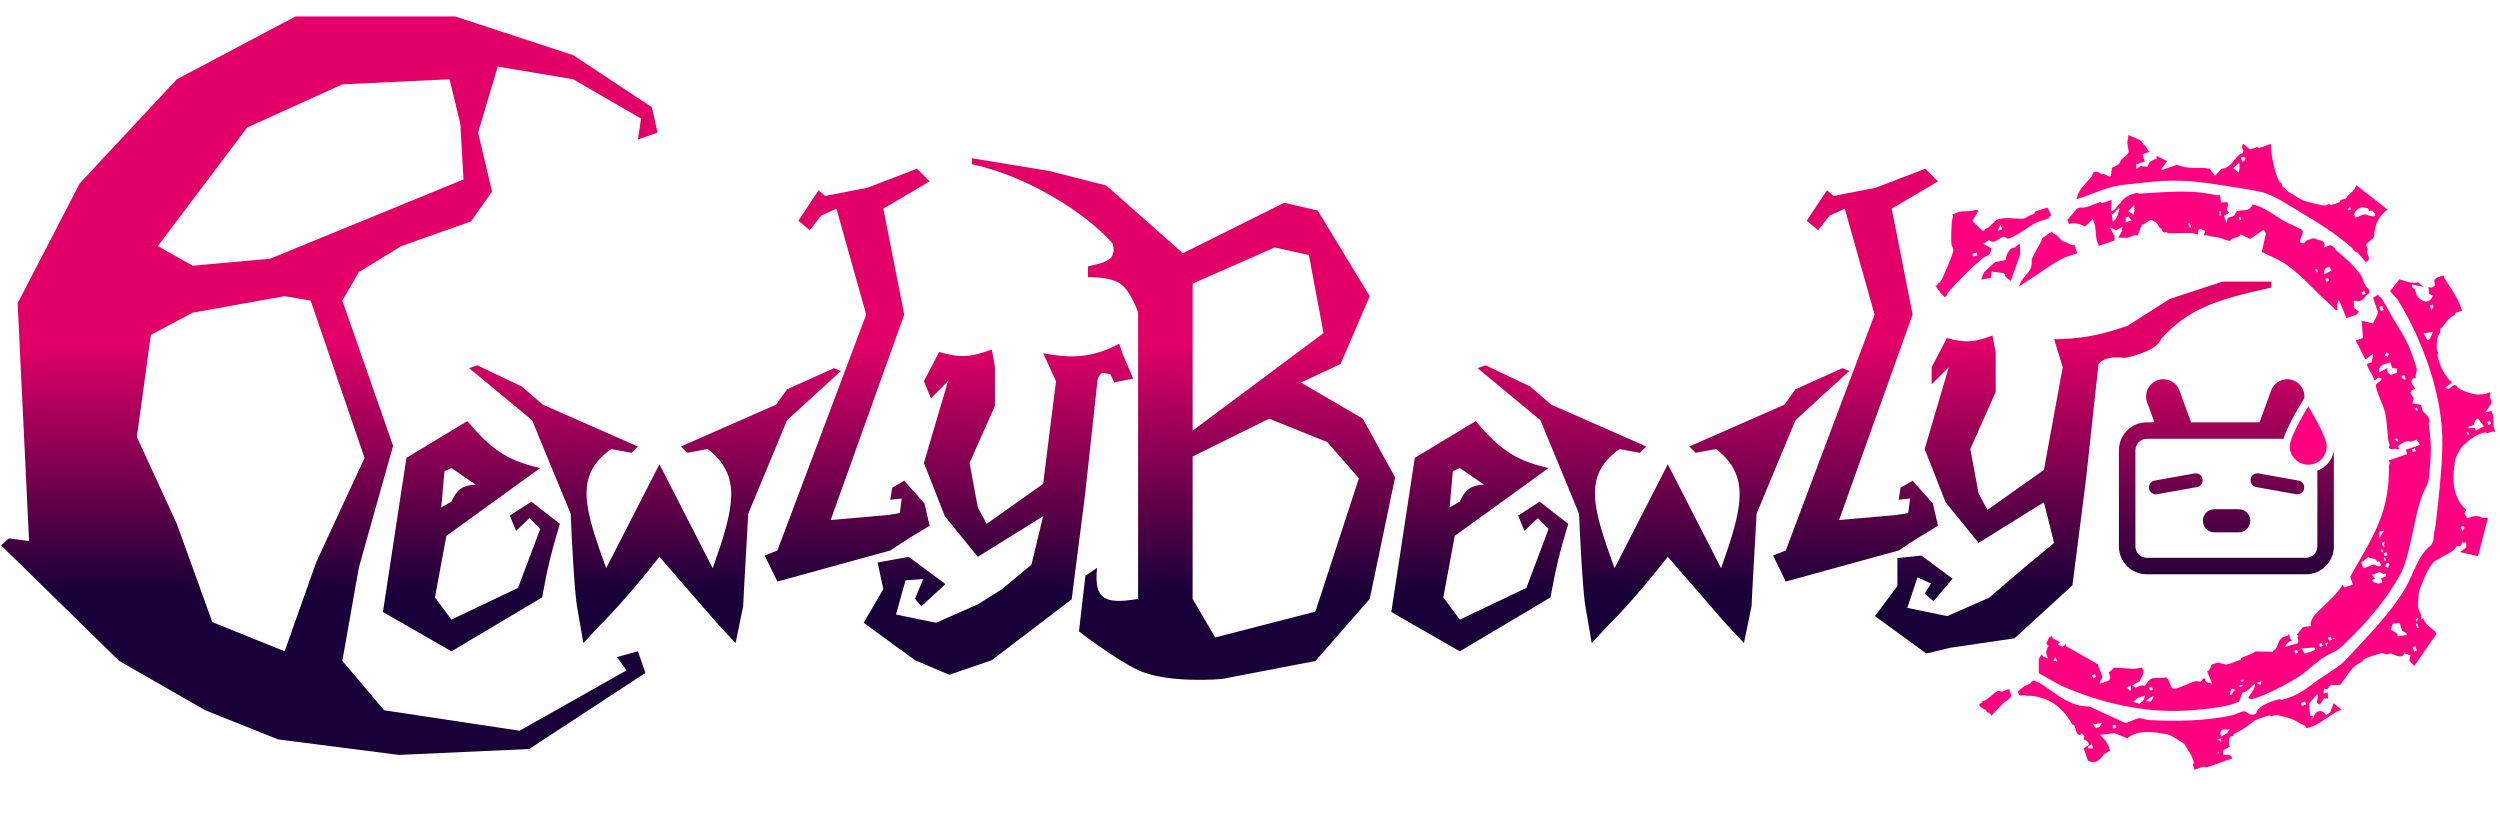 <svg width="1971" height="652" viewBox="0 0 1971 652" fill="none" xmlns="http://www.w3.org/2000/svg">
<path d="M451.909 43.5L513.909 84.5L518.409 104.5L502.909 110L505.409 93.5L451.909 62.5L392.409 52.5L376.909 104.5L387.909 151L371.409 174.5L316.409 194L282.909 214.5L269.909 237L309.909 351.5L282.909 447.5L269.909 521L302.909 560L409.629 576.117L493.909 528.5L486.409 518L502.909 513.5L508.909 530.5L417.208 590.5L314.603 595.178L219.409 583L161.909 560L93.909 521L0.909 430L6.909 424.5L22.909 426.5L13.909 239L62.909 144.5L139.409 62.5L232.909 13H358.909L451.909 43.5ZM827.247 134.808L872.25 146.289L932.56 199.653L1012.41 159.887L1038.91 166.001L1079.9 233.53L1056.88 286.99L1025.62 301.59L1074.39 330.074L1099.91 376.307L1079.9 472.184L1037.05 521.137L963.328 535.307C963.173 535.321 920.757 539.24 897.29 528.293C879.203 519.856 850.762 497.901 850.669 497.829L855.722 453.925L864.903 447.705C862.407 472.594 870.821 476.614 897.29 472.184V246.555C897.29 246.555 891.83 229.507 883.123 223.582C874.816 217.93 857.916 218.565 857.861 218.567C857.829 218.569 857.798 218.571 857.766 218.572V209.983C873.641 206.76 880.605 203.897 877.051 191.734C856.382 168.463 811.47 139.274 766.302 129.461V124.81L827.247 134.808ZM884.909 278.501L893.409 298.501L878.409 301.501L875.409 295.001C868.124 293.995 868.76 292.581 865.409 298.501L855.409 390.501L844.909 472.501L781.909 520.501L748.409 532.001L721.409 520.501L680.909 491.001L696.409 464.501L691.909 443.501L716.409 439.001L745.409 460.501L726.409 478.001L721.409 472.001L727.909 456.501L713.909 457.501L706.409 484.501L737.909 491.001L770.909 476.501L789.909 464.501L813.159 445.251L822.409 407.001L770.909 439.001L744.909 407.001L728.409 365.001L747.409 300.501L733.909 314.001L728.409 300.501L740.409 277.501C756.241 282.153 765.32 281.861 781.909 275.501L784.409 289.001V320.001L764.409 365.001L770.909 400.001L777.909 413.001L822.409 381.501L832.559 300.501L822.409 278.501C841.609 282.062 859.335 283.321 882.409 271.001L884.909 278.501ZM1790.76 226.688C1745.59 236.5 1724.29 244.21 1703.62 267.481C1701.36 275.19 1683.53 280.802 1674.95 282.181C1667.66 281.175 1657.76 281.581 1654.41 287.501L1644.41 379.501L1633.91 461.501L1588.22 503.251L1537.22 510.751L1518.72 515.251L1478.22 485.751L1495.91 462.001V440.001L1514.91 438.001L1539.41 456.251L1524.41 474.001L1517.41 468.001L1522.41 460.001L1511.72 455.251L1503.72 479.251L1535.22 485.751L1568.22 471.251L1596.22 447.251L1619.47 428.001L1611.41 396.001L1559.91 428.001L1533.91 396.001L1517.41 354.001L1536.41 289.501L1522.91 303.001V289.501L1534.91 266.501C1548.97 270.489 1556.88 269.955 1570.91 264.501L1573.41 278.001V309.001L1553.41 354.001L1559.91 389.001L1566.91 402.001L1611.41 370.501L1626.25 289.501L1619.47 267.481C1638.69 267.165 1653.86 265.091 1676.91 257.001L1676.94 257.099L1710.76 235.634L1752.19 222.035H1790.76V226.688ZM151.909 246.5L118.909 264L107.909 344.5L139.409 413L167.409 490.5L224.409 513.5L249.409 443L287.409 361L244.909 237L224.409 233.5L151.909 246.5ZM368.409 332C387.895 354.932 400.41 363.247 425.909 369L351.909 422.5L342.909 471L355.909 488.5L408.409 463.5L425.909 417L417.409 408.5L406.909 418.5L401.909 406.5L418.909 395.5L441.409 413C434.581 435.591 431.501 448.29 427.409 471L355.909 513.5L301.909 482.5L320.409 361L368.409 332ZM1163.41 332C1182.89 354.932 1195.41 363.247 1220.91 369L1146.91 422.5L1137.91 471L1150.91 488.5L1203.41 463.5L1220.91 417L1212.41 408.5L1201.91 418.5L1196.91 406.5L1213.91 395.5L1236.41 413C1229.58 435.591 1226.5 448.29 1222.41 471L1150.91 513.5L1096.91 482.5L1115.41 361L1163.41 332ZM411.379 304.696L427.909 319.001L502.909 352.001L497.909 357.001L481.909 354.001C452.578 374.72 460.787 400.481 477.909 448.001L519.909 366.001L561.909 448.001C578.825 400.219 585.193 375.108 557.909 354.001L541.909 357.001L536.909 352.001L611.909 319.001L620.537 306.952L657.5 290.257L662.909 292.513L620.537 331.318L589.909 405.001C586.303 467.27 585.909 478.001 585.909 478.001L579.909 507.001L565.909 492.001C565.909 492.001 559.089 484.229 519.909 439.001C491.51 475.099 473.909 492.001 473.909 492.001L459.909 507.001L454.909 478.001C454.909 478.001 452.613 466.819 449.909 405.001L419.494 331.318L369.909 290.257L376.219 288.001L411.379 304.696ZM1206.38 304.696L1222.91 319.001L1297.91 352.001L1292.91 357.001L1276.91 354.001C1247.58 374.72 1255.79 400.481 1272.91 448.001L1314.91 366.001L1356.91 448.001C1373.83 400.219 1380.19 375.108 1352.91 354.001L1336.91 357.001L1331.91 352.001L1406.91 319.001L1415.54 306.952L1452.5 290.257L1457.91 292.513L1415.54 331.318L1384.91 405.001C1381.3 467.27 1380.91 478.001 1380.91 478.001L1374.91 507.001L1360.91 492.001C1360.91 492.001 1354.09 484.229 1314.91 439.001C1286.51 475.099 1268.91 492.001 1268.91 492.001L1254.91 507.001L1249.91 478.001C1249.91 478.001 1247.61 466.819 1244.91 405.001L1214.49 331.318L1164.91 290.257L1171.22 288.001L1206.38 304.696ZM940.266 359.918V472.184L958.083 502.551L1037.05 482.214L1071.34 377.094L1046.34 348.467L1000.62 330.074L940.266 359.918ZM732.909 143.001L696.409 164.501L712.909 248.001L654.909 410.001L700.409 406.001L709.409 404.501L710.909 393.001L701.909 394.001L703.409 384.501L712.909 379.001L728.909 397.001L732.909 414.501L716.409 424.501L701.909 434.001L612.909 458.501L602.909 438.001L612.909 434.001L682.909 248.001L659.409 164.501L647.409 170.001L638.409 181.501L629.409 174.001L645.409 150.001L650.409 154.501L683.909 148.001L722.909 133.001L732.909 143.001ZM1527.91 143.001L1491.41 164.501L1507.91 248.001L1449.91 410.001L1495.41 406.001L1504.41 404.501L1505.91 393.001L1496.91 394.001L1498.41 384.501L1507.91 379.001L1523.91 397.001L1527.91 414.501L1511.41 424.501L1496.91 434.001L1407.91 458.501L1397.91 438.001L1407.91 434.001L1477.91 248.001L1454.41 164.501L1442.41 170.001L1433.41 181.501L1424.41 174.001L1440.41 150.001L1445.41 154.501L1478.91 148.001L1517.91 133.001L1527.91 143.001ZM1790.65 307.607C1793.33 300.781 1800.99 297.302 1807.92 299.825C1813.87 301.991 1817.38 307.882 1816.78 313.904L1814.73 317.212L1815.79 317.873C1814.78 317.248 1814.73 317.214 1814.73 317.213L1814.73 317.214C1814.72 317.215 1814.72 317.217 1814.72 317.219C1814.72 317.223 1814.72 317.228 1814.71 317.234C1814.7 317.248 1814.69 317.268 1814.68 317.292C1814.65 317.341 1814.6 317.411 1814.55 317.502C1814.44 317.684 1814.27 317.95 1814.07 318.288C1813.66 318.964 1813.07 319.934 1812.37 321.12C1810.98 323.489 1809.11 326.745 1807.24 330.273C1805.38 333.783 1803.45 337.657 1801.98 341.24C1801.37 342.724 1800.77 344.336 1800.28 345.96H1692.55C1687.57 345.96 1683.55 349.989 1683.55 354.96V430.777C1683.55 435.747 1687.58 439.777 1692.55 439.777H1818.01C1822.98 439.777 1827.01 435.747 1827.01 430.777V371.095C1833.64 368.62 1838.65 362.826 1840.01 355.734V430.777L1840 431.345C1839.71 443.044 1830.28 452.474 1818.58 452.771L1818.01 452.777H1692.55L1691.98 452.771C1680.28 452.474 1670.85 443.044 1670.55 431.345L1670.55 430.777V354.96C1670.55 342.999 1680.09 333.268 1691.98 332.967L1692.55 332.96H1698.55L1692.82 317.218C1690.25 310.175 1693.88 302.389 1700.93 299.825C1707.97 297.262 1715.76 300.893 1718.32 307.936L1727.43 332.96H1781.42L1790.52 307.936L1790.65 307.607ZM1765.04 401.474C1770.07 401.474 1774.14 405.549 1774.14 410.576C1774.14 415.603 1770.07 419.678 1765.04 419.678H1745.85C1740.82 419.678 1736.74 415.603 1736.74 410.576C1736.74 405.549 1740.82 401.474 1745.85 401.474H1765.04ZM350.409 371.5L347.909 400L355.909 395.5C360.265 385.821 364.367 382.779 374.909 382L355.909 369L350.409 371.5ZM1145.41 371.5L1142.91 400L1150.91 395.5C1155.27 385.821 1159.37 382.779 1169.91 382L1150.91 369L1145.41 371.5ZM1730.29 373.236C1733.21 372.79 1735.97 374.751 1736.49 377.674C1737.02 380.596 1735.11 383.392 1732.22 383.985L1732.08 384.012L1700.63 389.639C1697.67 390.17 1694.83 388.193 1694.3 385.225C1693.77 382.256 1695.74 379.418 1698.71 378.887L1730.15 373.26L1730.29 373.236ZM1774.4 377.674C1774.92 374.751 1777.68 372.79 1780.59 373.236L1780.73 373.26L1812.18 378.887C1815.15 379.418 1817.12 382.256 1816.59 385.225C1816.06 388.193 1813.22 390.17 1810.25 389.639L1778.81 384.012L1778.67 383.985C1775.78 383.392 1773.87 380.596 1774.4 377.674ZM940.266 223.582V339.552L1043.48 262.617L1031.91 201.082L1004.91 195.082L940.266 223.582ZM269.909 66.5L194.909 100.5L124.409 194L151.909 209.5L212.909 204L365.409 141.5L362.909 97.5L354.409 62.5L269.909 66.5Z" fill="url(#paint0_linear_4_294)"/>
<path d="M1834.38 351.825C1834.38 359.869 1827.86 366.389 1819.82 366.389C1811.78 366.389 1805.26 359.869 1805.26 351.825C1805.26 343.782 1819.82 320.382 1819.82 320.382C1819.82 320.382 1834.38 343.782 1834.38 351.825Z" fill="#FF0080"/>
<path d="M1910.75 226.249L1901.9 224.228C1900.24 226.106 1903.7 227.782 1903.81 227.986C1904.66 229.656 1904.85 232.169 1905.74 233.635C1905.82 233.759 1907.43 235.334 1907.64 235.514C1911.89 239.133 1915.91 238.367 1918.16 233.187L1915.14 231.69L1914.54 226.222L1916.62 226.776C1920.84 225.865 1919.34 224.078 1919.21 221.481C1919.08 218.884 1924.25 217.967 1926.51 217.094C1926.93 217.962 1927.01 219.224 1927.47 219.913C1931.2 225.464 1935.97 232.774 1938.91 238.708C1939.83 240.567 1940.17 242.981 1941.03 244.923C1939.48 245.655 1937.38 245.853 1935.96 246.652C1935.56 246.878 1935.63 247.902 1935.22 248.169C1929.67 251.781 1929.59 252.53 1925.89 257.658C1925.63 258.027 1924.16 258.289 1923.66 260.315C1923.58 260.66 1924.14 261.152 1924.05 261.447C1923.61 262.936 1922.22 264.537 1921.83 265.984C1921.74 266.317 1921.14 270.681 1921.12 271.267C1921.1 272.171 1921.11 274.292 1921.15 275.037C1921.2 276.043 1922.15 277.311 1922.3 278.422C1922.36 278.894 1921.49 279.497 1921.56 279.939C1922.06 282.613 1924.21 288.73 1925.42 291.237C1926.08 292.602 1929.58 297.995 1930.75 299.504C1931.2 300.084 1932.8 299.877 1932.84 301.938L1927.78 305.558C1931.46 308.537 1932.7 303.727 1935.29 303.628C1937.01 303.761 1937.6 305.633 1937.95 305.869C1941.14 308.19 1950.44 311.286 1954.17 311.051C1955.51 310.971 1958.13 310.762 1959.06 310.646C1960.29 310.491 1961.68 309.586 1963 309.302C1964.24 310.902 1962.76 312.038 1962.83 312.506C1963.06 313.968 1964.29 315.723 1964.37 317.023C1964.49 318.928 1960.37 323.038 1959.55 324.975L1964.25 324.004C1964.53 325.322 1965.44 326.72 1965.59 327.955C1965.87 330.124 1965.76 334.485 1966.04 336.623C1966.22 337.866 1967.11 339.256 1967.39 340.574C1964.71 339.517 1963.14 341.179 1960.81 341.557C1960.36 341.635 1959.73 340.724 1959.29 340.81C1953.3 342.057 1947.35 346.061 1943.56 349.956C1940.2 352.242 1937.04 358.123 1935.75 362.075C1935.44 363.041 1935.24 366.143 1935.05 367.358C1933.1 379.876 1934.48 393.144 1944.36 402.007L1942.89 405.038L1945.36 408.603C1949.45 406.853 1953.19 405.806 1957.22 408.337L1961.54 408.125L1953.7 438.542L1939.38 435.239L1944.43 431.619L1944.41 427.849L1941.21 427.676L1939.74 430.707L1937.1 430.341C1933.95 435.575 1928.54 436.929 1924 439.853C1922.51 440.819 1920.17 441.908 1918.76 442.907C1918.57 443.033 1916.37 445.996 1916.16 446.323C1913.52 450.079 1908.15 462.3 1907.28 466.374C1906.91 468.158 1906.08 476.947 1906.25 478.077C1906.78 481.522 1910.12 485.487 1908.59 488.628L1910.64 487.295C1911.73 493.191 1917.89 494.983 1921.09 499.49L1903.41 525.06L1899.43 520.744L1900.52 516.592L1895.62 515.118C1893.42 520.607 1886.99 515.054 1884.33 515.192C1883.51 515.231 1882.73 516.03 1882.08 515.958C1881.27 515.869 1878.36 514.801 1877.94 514.846C1875.61 515.121 1865.62 518.643 1863.3 519.841C1862.9 520.04 1862.96 521.106 1862.55 521.358C1859.31 523.326 1855.77 525.114 1853.57 528.202L1845.02 539.943L1837.49 539.982L1834.89 543.398L1832.26 543.032L1831.72 546.995L1835.09 545.843L1835.51 550.745L1832.31 550.572L1828.96 555.494C1823.87 553.918 1829.17 550.834 1826.83 547.4L1820.49 554.605L1821.33 564.405L1823.96 564.77L1821.36 568.186L1824.15 565.336C1825.71 559.711 1831.29 558.909 1833.74 563.961L1837.29 561.485L1839.87 554.299L1846.12 559.736C1844.91 560.315 1843.27 560.457 1842.18 561.08C1836.55 564.341 1830.45 569.204 1824.58 572.129C1822.73 573.052 1820.33 573.377 1818.38 574.244C1818.02 571.701 1815.23 571.578 1813.27 570.312C1809.01 567.559 1806 566.285 1800.81 565.111C1799.3 564.768 1795.11 563.58 1794.03 563.648C1793 563.707 1791.74 564.679 1790.65 564.799C1790.18 564.848 1789.58 563.978 1789.14 564.052C1786.47 564.545 1780.37 566.689 1777.88 567.892C1776.79 568.417 1773.19 571.567 1771.9 572.46C1768.04 575.142 1765.46 576.315 1761.42 578.564C1761.03 578.785 1761.1 579.772 1760.68 580.081C1760.09 580.523 1759.06 580.405 1758.43 580.847C1757.12 581.763 1756.91 587.141 1757.94 588.587L1752.69 591.641L1752.52 594.845C1753.32 595.623 1756.13 594.966 1757.04 595.199C1758.5 595.56 1759.67 596.4 1759.89 598.006C1752.97 599.898 1745.96 603.405 1739.06 605.112C1738.65 605.217 1737.98 604.268 1737.55 604.365C1735.14 604.898 1732.67 606.233 1730.23 606.861C1729.95 605.543 1729.04 604.146 1728.89 602.91C1728.83 602.438 1729.72 601.831 1729.63 601.393C1728.35 595.244 1724.67 591.229 1721.99 586.345C1717.97 583.987 1713.53 580.434 1708.75 578.879C1707.8 578.571 1704.65 578.382 1703.48 578.151C1694.65 576.486 1684.2 576.07 1677.17 582.085L1666.98 577.992L1655.5 579.379C1659.38 582.936 1662.29 586.48 1663.5 591.778L1658.82 594.64C1655.48 599.432 1651.86 602.752 1646.07 599.623L1642.79 590.023L1646.91 587.355C1646.5 584.703 1645.29 583.927 1642.93 583.038L1643.28 580.389L1641.19 577.955L1639.89 579.665C1636.33 578.719 1636.8 574.678 1635.31 571.775C1635.11 571.376 1634.03 571.439 1633.79 571.028C1629.9 564.318 1624.65 558.031 1617.85 553.77C1613.02 550.752 1603.12 547.951 1597.86 548.608C1596.24 547.302 1593.15 549.393 1591.83 547.518C1591.34 546.825 1590.6 545.17 1591.43 544.507C1592.33 543.783 1593.57 542.97 1594.42 542.223C1597.23 539.812 1598.1 540.272 1600.79 538.788C1601.09 538.62 1601.32 536.622 1603.78 536.504C1605.44 537.477 1607.44 538.096 1609.06 539.111C1621.39 546.809 1631.3 557.166 1647.21 556.984L1675.54 570.017C1679.07 569.341 1683.48 566.56 1686.79 566.177C1687.83 566.061 1692.09 567.555 1693.58 567.64C1714.62 568.901 1739.61 568.553 1760.15 563.831C1762.89 563.202 1766.86 560.897 1769.16 560.758C1771.25 560.639 1774.3 565.498 1778.58 562.586C1779.1 562.231 1779.43 560.237 1780.05 559.556C1784.36 554.889 1790.88 552.89 1797.3 551.145C1797.7 551.033 1798.41 552.004 1798.81 551.892C1813.27 547.881 1817.65 543.062 1828.41 535.486C1835.39 530.576 1844.42 525.827 1850.48 519.134C1866.37 501.591 1884.75 483.833 1896.7 463.022C1903.14 451.8 1906.26 437.706 1916.76 429.7L1918.61 425.922C1918.33 421.669 1919.9 417.05 1920.39 412.702C1922.59 393.017 1925.25 370.686 1925.54 350.431C1926.06 312.337 1910.56 269.325 1890.38 236.347L1884.31 229.597L1891.76 220.116C1896.4 221.932 1901.77 223.752 1906.46 222.672L1910.81 226.229L1910.75 226.249ZM1918.02 240.161L1915.77 240.928L1916.93 244.312L1918.6 241.848L1918.02 240.15L1918.02 240.161ZM1917.81 261.656L1910.67 262.827L1913.73 268.091C1915.17 268.838 1917.98 263.153 1917.82 261.652L1917.81 261.656ZM1953.73 330.093C1951.03 330.106 1950.92 334.452 1949.82 335.208C1948.6 336.055 1945.28 335.542 1946.27 337.684L1951.16 337.279L1951.93 339.543L1958.29 336.108L1953.73 330.093ZM1963.15 331.922L1960.91 332.688L1961.68 334.953L1963.93 334.186L1963.15 331.922ZM1946.68 342.586L1945.91 340.322L1944.78 340.707L1945.55 342.971L1946.68 342.586ZM1942.37 414.668L1940.12 415.435L1941.27 418.82L1942.94 416.355L1942.36 414.657L1942.37 414.668ZM1657.23 569.956L1650.09 571.128L1652.38 574.127L1655.19 573.168L1657.23 569.945L1657.23 569.956ZM1891.79 491.175L1886.33 491.772L1884.87 496.682C1887.54 498.008 1889.97 498.416 1890.37 501.745L1897.5 500.574C1897.54 498.135 1894.46 498.226 1893.91 497.39C1893.06 496.136 1892.33 491.444 1891.79 491.175ZM1906.81 487.311L1904.57 488.078L1905.34 490.342L1906.81 487.311ZM1667.78 571.4L1665.53 572.166L1666.3 574.43L1668.55 573.664L1667.78 571.4ZM1906.88 494.859L1905.73 491.474L1904.6 491.859L1905.75 495.244L1906.88 494.859ZM1649.08 586.6L1646.1 588.884L1646.48 590.016L1650.24 589.996L1649.08 586.6ZM1904.36 509.584L1902.11 510.351L1903.27 513.736L1905.51 512.969L1904.36 509.584ZM1758.12 574.61C1755.99 576.147 1753.44 574.287 1751.54 575.592C1750.16 576.542 1750.59 579.304 1751.38 580.687L1756.07 577.825L1758.11 574.602L1758.12 574.61ZM1817.4 553.119L1814.03 554.27L1814.8 556.535L1818.17 555.383L1817.4 553.119ZM1748.41 582.966L1750.87 584.653L1751.44 584.46L1750.67 582.196L1748.41 582.966ZM1748.67 592.963C1747.93 593.213 1748.32 594.345 1749.05 594.095C1749.79 593.845 1749.4 592.713 1748.67 592.963Z" fill="#FF0080"/>
<path d="M1664.85 157.593L1664.17 166.647C1668.06 166.093 1668.94 162.038 1671.46 160.381C1674.41 155.647 1679.49 153.003 1684.95 152.001C1685.38 151.915 1685.99 152.807 1686.46 152.748C1688.62 152.466 1689.57 152.433 1691.35 152.343C1708.95 151.47 1724.08 149.72 1741.79 152.79C1744.55 153.276 1747.63 154.486 1750.26 153.679L1751.06 159.713L1755.95 159.309C1758.22 162.944 1753.43 165.046 1757.51 167.596L1753.4 170.264L1755.32 175.913L1756.41 171.762C1757.87 171 1760.28 170.846 1761.48 170.033C1762.04 169.651 1762.41 167.391 1762.96 167.002C1765.93 164.976 1770.14 166.685 1773.48 164.676C1773.75 164.508 1775.62 161.985 1776.08 161.26C1779.77 161.974 1783.45 163.725 1787.03 165.715C1791.34 168.112 1797.08 172.319 1801.4 174.675C1803.56 175.86 1814.49 180.659 1815.01 181.382C1816.74 183.874 1813.35 187.635 1813.2 190.82C1816.68 193.536 1817.48 190.192 1818.46 189.657C1820.04 188.789 1822.37 188.551 1824.09 187.735C1826.88 189.552 1832.49 188.787 1832.79 192.956L1832.24 195.039L1837.31 193.31C1837.99 193.76 1838.98 193.965 1839.58 194.43C1840.07 194.809 1841.36 197.01 1841.87 197.43C1848.83 203.256 1855.17 208.639 1860.83 216.174C1863.18 219.302 1863.06 222.188 1865.42 225.955C1865.84 226.633 1867.92 227.165 1868.09 230.087C1867.88 231.865 1866.32 232.234 1865.86 232.744C1863.54 235.33 1862.79 237.066 1858.76 237.696C1858.29 237.767 1857.15 236.284 1855.56 237.523L1856.17 242.991L1859.57 245.61C1858.36 249.357 1853.41 249.149 1850.01 250.766L1843.87 236.469L1842.59 240.054L1842.81 244.39C1840.81 244.981 1840.13 242.799 1839.6 242.338C1825.8 230.678 1813.65 214.996 1798.29 206.004C1793.55 203.235 1788.01 201.247 1783.18 198.547L1786.45 184.198L1784.73 181.006L1774.07 188.423L1766.51 184.696C1765.19 188.055 1759.6 186.675 1758.28 190.034C1754.81 189.522 1751.49 187.799 1748.47 187.073C1747.14 186.756 1744.59 186.613 1743.19 186.346C1741.26 185.995 1739.18 184.896 1737.35 185.811L1738.64 182.226L1734.86 180.366C1733.03 180.434 1732.24 183.461 1733.21 184.71L1732.64 184.903C1731.59 184.554 1729.38 183.856 1728.5 183.79C1723.67 183.491 1718.28 184.103 1713.44 183.883C1711.93 183.817 1710.67 183.957 1709.68 183.903C1709.18 183.872 1708.71 183.225 1708.17 183.156C1707.3 183.059 1706.08 183.679 1704.78 182.417C1704.79 180.201 1703.03 180.042 1702.49 179.417C1701.84 178.642 1701.03 176.303 1699.82 175.286C1699.41 174.933 1696.26 173.406 1696.05 173.426C1693.01 173.603 1691.69 176.936 1688.56 177.246L1685.24 185.949C1682.74 184.35 1679.75 187.076 1676.97 187.505L1670.01 187.356L1672.79 182.627L1673.33 178.664L1668.65 181.525L1663.55 179.485L1667.18 186.435L1667.02 189.639L1654.63 193.864C1654.25 192.176 1653.18 190.417 1652.9 188.781C1652.39 185.771 1652.19 180.86 1651.68 177.849C1651.4 176.214 1650.33 174.454 1649.94 172.766L1643.78 178.647C1640.13 176.544 1635.31 175.232 1631.15 176.649L1630 173.264L1637.64 164.349L1639.89 163.583C1644.83 164.502 1650.75 160.649 1656.03 159.338C1656.45 159.234 1657.12 160.183 1657.55 160.085C1659.96 159.552 1662.43 158.217 1664.86 157.59L1664.85 157.593ZM1670.92 164.344C1669.61 163.781 1666.75 168.926 1664.95 168.911L1665.75 174.945C1669.51 172.233 1669.91 168.506 1670.93 164.355L1670.92 164.344ZM1682.56 161.636L1677.89 166.376L1682.05 169.368L1682.78 165.972L1682.56 161.636ZM1678.12 170.708L1675.88 171.475L1675.9 175.245L1680.41 173.708L1678.12 170.708ZM1750.75 169.891L1750.91 166.687L1750.16 166.314L1749.62 170.276L1750.75 169.891ZM1727.49 179.092L1726.33 175.707L1725.2 176.092L1726.36 179.477L1727.49 179.092ZM1766.95 173.183L1766.18 170.919L1765.05 171.304L1765.83 173.568L1766.95 173.183ZM1827.49 214.305L1826.71 212.041L1825.59 212.426L1826.36 214.69L1827.49 214.305ZM1836.11 210.111L1832.93 211.829L1832.03 216.546L1838.4 213.111L1836.11 210.111ZM1835.43 219.164L1833.19 219.931L1833.96 222.195L1836.21 221.428L1835.43 219.164ZM1864.12 229.548L1861.87 230.314L1862.64 232.579L1864.89 231.812L1864.12 229.548Z" fill="#FF0080"/>
<path d="M1694.65 119.685L1689.02 121.607L1690.95 127.256L1684.2 129.559L1684.22 133.329L1687.78 130.852L1693.05 131.58C1694.43 127.521 1696.06 126.18 1700.34 125.314L1700.13 122.857L1708.45 126.958L1703.43 134.344L1716.38 129.926C1723.28 133.071 1731.68 132.301 1738.61 132.428C1739.35 132.438 1740.15 133.821 1741.8 132.601L1746.36 138.616L1751.41 133.116C1758.6 132.228 1760.52 126.518 1765.24 122.091C1765.8 121.558 1768.72 121.256 1768.6 119.048C1768.5 117.26 1766.52 115.688 1768.56 113.388L1773.86 117.885C1775.74 117.446 1777.66 116.296 1779.49 115.963C1779.93 115.889 1780.58 116.804 1781.01 116.71C1784.16 115.987 1787.4 114.277 1790.58 113.444C1790.44 114.693 1790.32 115.302 1790.41 116.648C1790.92 123.765 1793.45 136.425 1797.03 143.384C1797.22 143.783 1798.29 143.724 1798.54 144.131C1799.11 145.072 1799.12 146.664 1799.7 147.515C1799.95 147.907 1800.88 147.845 1801.21 148.262C1803.97 151.694 1804.94 151.438 1808.03 153.506C1813.98 157.478 1816.47 158.688 1823.51 160.206C1825.6 160.654 1831.33 162.139 1832.93 162.034C1833.95 161.975 1835.21 161.003 1836.3 160.883C1836.78 160.834 1837.38 161.704 1837.82 161.63C1839.57 161.309 1842.94 160.123 1844.57 159.326C1844.97 159.127 1844.91 158.035 1845.31 157.809C1846.61 157.102 1848.61 156.998 1849.81 156.273C1850.19 156.043 1850.14 155.113 1850.56 154.755C1853.53 152.211 1856.4 149.879 1857.64 146.033L1882.44 165.312C1875.89 169.24 1871.68 177.982 1871.88 185.937C1871.06 189.327 1865.41 191.014 1865.55 193.143C1865.61 194.171 1866.59 195.439 1866.7 196.527C1866.75 197.004 1865.88 197.603 1865.96 198.045C1866.5 201.286 1869.99 204.921 1865.09 206.532L1858.82 199.216C1856.11 198.688 1855.14 196.123 1853.52 194.718C1841.6 184.492 1829.1 176.435 1815.68 168.54C1806.47 163.136 1793.12 153.739 1782.81 151.383C1772.49 149.026 1760.94 147.57 1750.77 145.92C1727.67 142.188 1712.13 141.259 1689.79 144.03C1682.38 144.953 1672.95 145.439 1665.73 147.197C1656.28 149.486 1646.52 154.432 1637.02 156.991C1637.55 154.7 1638.88 151.53 1640.16 149.613C1642.41 146.256 1646.66 142.267 1649.11 138.992C1649.69 138.209 1650.11 136.297 1650.58 135.961C1653.06 134.229 1655.02 136.633 1657.37 137.424C1657.67 137.524 1658.2 136.939 1658.5 137.039C1660.01 137.57 1662.77 139.902 1664.15 138.887L1665.04 132.279C1666.99 131.537 1669.17 130.2 1670.85 129.033C1671.38 128.663 1671.7 126.656 1672.32 126.002C1673.52 124.758 1676.23 123.04 1677.18 121.816C1677.65 121.227 1677.84 120.228 1678.3 119.54L1677.11 112.374L1678.19 106.332C1679.9 107.721 1687.21 110.039 1688 111.172C1689.69 113.605 1690.41 114.054 1692.18 116.055C1692.79 116.754 1692.88 118.697 1694.65 119.62L1694.65 119.685ZM1767.71 127.54L1769.41 126.962L1770.52 124.686L1768.25 123.566L1766.55 124.143L1767.71 127.54ZM1765.47 128.306L1760.61 132.492L1764.96 136.05L1765.69 132.653L1765.47 128.317L1765.47 128.306ZM1853.45 165.106L1852.67 162.842L1851.01 165.307L1851.2 165.873L1853.45 165.106ZM1866.98 164.266L1862.27 163.346C1858.67 164.31 1854.52 167.281 1856.88 171.491C1857.45 171.752 1862.5 169.195 1864.2 168.995C1864.61 168.943 1867.49 169.969 1868.35 170.107C1869.84 170.344 1870.74 171.223 1872.67 169.895C1872.18 167.092 1870.52 165.284 1867.76 166.53L1866.98 164.266Z" fill="#FF0080"/>
<path d="M1614.09 163.565L1617.53 169.961C1615.51 169.955 1615.51 171.827 1615.11 172.052C1612.61 173.41 1608.84 173.861 1606.1 175.126C1601.69 177.15 1596.73 181.09 1592.61 183.506C1590.42 184.797 1585.11 187.961 1582.86 188.096C1582.18 188.138 1580.52 186.572 1579.84 186.599C1576.21 186.814 1573.02 193.289 1568.2 189.307L1563.52 192.168L1569.76 195.714C1570.46 196.791 1568.8 200.277 1568.3 200.624C1567.04 201.509 1564.12 202.783 1563.05 203.678C1553.91 211.358 1544.07 221.24 1535.79 230.635C1535.16 231.357 1534.92 233.068 1534.32 233.665C1532.45 235.492 1531.96 231.691 1530.55 231.806L1525.8 225.236C1527.8 225.133 1527.52 223.94 1528.22 223.145C1528.46 222.875 1529.14 223.007 1529.35 222.76C1531.58 220.077 1540.29 199.172 1540.06 197.04C1539.9 195.627 1538.65 193.907 1538.52 192.523C1538.12 188.223 1538.43 179.497 1538.75 174.787C1538.87 173.066 1540.35 170.689 1539.26 168.938C1541.32 168.437 1543.43 167.225 1545.46 166.823C1547.23 166.472 1552.1 166.593 1554.11 166.399C1556.13 166.205 1557.45 164.374 1559.76 166.368L1554.94 174.32L1563.28 182.19L1564.41 181.805C1564.74 179.784 1566.48 180.215 1567.4 179.521C1569.2 178.187 1572.48 174.362 1574.12 173.448C1576.17 172.309 1580.14 171.963 1582.39 171.892C1584.45 171.834 1595.28 172.89 1596.31 172.184C1599.38 170.089 1600.55 169.953 1603.8 168.363C1604.2 168.164 1604.16 167.03 1604.55 166.846C1607.52 165.504 1611.07 164.847 1614.12 163.58L1614.09 163.565ZM1578.48 180.757L1577.33 177.372L1574.91 181.343L1575.11 181.909L1578.48 180.757ZM1558.3 198.992L1554.93 200.143L1555.7 202.408L1559.07 201.256L1558.3 198.992Z" fill="#FF0080"/>
<path d="M1592.5 192.366L1592.76 200.469L1585.4 221.267C1584.96 221.417 1581.82 218.899 1581.24 218.275C1580.78 217.786 1580.94 216.685 1580.47 216.011C1579.38 214.448 1572.53 215.081 1570.29 213.809L1569.58 219.092L1561.88 220.456L1564.28 214.595L1572.88 206.619L1581.71 204.871C1580.46 202.666 1584.01 196.946 1585.59 195.975C1586.52 195.406 1588.04 195.393 1588.96 194.824C1590.5 193.895 1590.8 192.695 1592.52 192.347L1592.5 192.366Z" fill="#FF0080"/>
<path d="M1584.01 543.237L1585.74 548.32C1584.63 552.123 1580.45 552.437 1578.65 555.152L1569.87 564.452C1569.71 562.055 1567.53 562.292 1566.28 561.267C1566.02 561.053 1566.15 560.349 1565.89 560.135C1564.63 559.111 1562.41 558.251 1560.98 556.77C1559.15 554.89 1562.95 554.39 1562.82 552.992C1567.39 552.181 1572.1 545.024 1576.31 544.612C1576.8 544.56 1577.38 545.433 1577.82 545.359C1579.83 544.991 1581.97 543.73 1584.02 543.244L1584.01 543.237Z" fill="#FF0080"/>
<path d="M1875.05 232.123C1875.07 234.177 1876.76 234.03 1877.14 234.557C1880.38 239.128 1883.37 245.375 1886.3 250.341C1890.31 257.149 1895.72 265.223 1898.89 272.52C1900.55 276.341 1905.04 288.206 1905.44 291.72C1905.58 292.85 1903.7 296.057 1904.93 297.569L1902.12 298.528C1899.65 302.011 1902.76 303.833 1904.25 306.622L1901.44 307.582L1900.33 309.857L1903 313.989L1901.91 318.14L1908.5 319.037C1909.25 320.564 1909.43 322.779 1910.24 324.12C1911.79 326.712 1914.5 326.582 1915.56 332.387C1915.64 332.829 1914.76 333.432 1914.82 333.904C1915.7 340.645 1916.43 346.865 1916.48 353.509C1916.53 360.152 1915.82 368.484 1915.15 375.396C1914.49 382.309 1912.31 383.862 1910 389.768C1905.73 400.639 1903.6 414.043 1900.88 425.665C1898.43 436.132 1896.89 444.96 1891.33 454.77C1879.68 475.311 1864.2 492.613 1846.98 508.991C1841.94 513.783 1839.17 514.057 1833.5 517.371C1826.38 521.53 1820.02 528.527 1812.54 533.342C1805.06 538.156 1794.53 543.784 1785.93 547.464C1783.64 548.45 1776.61 551.175 1774.68 551.304C1774.36 551.325 1771.86 550.384 1772.78 549.425C1774.06 548.279 1779.44 540.112 1777.4 539.028C1774.37 541.97 1772.27 545.363 1767.85 546.064L1765.27 553.249C1762.63 553.935 1759.99 555.354 1757.39 555.938C1746.78 558.333 1733.23 559.748 1722.43 560.299C1689.98 561.979 1655.98 554.116 1626.69 541.274C1619.63 538.183 1614.16 534.137 1607.41 530.829L1607.32 519.511L1609.73 515.541C1609.49 517.494 1614.43 519.471 1614.64 518.906C1612.71 514.978 1612.77 512.86 1615.13 509.287L1613.23 507.408C1614.53 505.373 1614.79 502.112 1617.51 501.535C1618.25 504.442 1621.94 504.752 1624.14 506.213L1622.28 508.112L1626.05 509.972L1628.47 507.881L1629.05 509.579L1654.01 523.763C1654.51 526.827 1657.31 531.181 1657.48 533.929C1657.54 534.942 1655.01 537.461 1655.45 539.031L1662.76 536.536C1664.42 534.366 1663.43 532.705 1662.53 530.309L1666.82 526.316L1682.26 527.354L1688.85 526.372C1691.37 530.565 1688.63 533.244 1686.86 537.135L1681.05 540.381L1683.52 542.068C1685.8 541.933 1688.44 539.175 1690.65 540.897C1690.98 540.785 1694.44 536.003 1695.13 535.59C1698.77 533.401 1703.16 535.151 1707.16 534.014C1711.08 534.595 1710.42 543.24 1714 543.028C1718.65 542.757 1726.78 537.681 1732.01 536.881C1732.35 536.83 1733.81 538.277 1735.78 536.862C1736.31 536.477 1736.16 534.799 1738.2 534.771L1739.16 537.59L1744.06 539.064L1740.03 529.091C1742.68 529.199 1742.81 524.744 1743.94 523.977C1744.61 523.523 1747.55 522.544 1748.45 522.44C1749.45 522.324 1754.22 524.023 1755.24 523.903C1757.55 523.632 1764.01 521.149 1766.49 520.063C1766.88 519.891 1766.83 518.734 1767.23 518.546C1771.05 516.775 1774.94 516.218 1778.1 513.574L1792.02 513.866C1792.16 512.405 1793.63 512.283 1793.88 511.967C1795.35 510.241 1796.12 506.122 1797.59 504.397C1797.76 504.188 1799.34 502.574 1799.45 502.498C1801.1 501.478 1804 501.982 1804.69 499.444L1805.48 503.588L1807.19 504.9C1804.58 505.461 1802.53 507.527 1801.4 510.022L1811.16 507.322C1812.85 505.406 1811.62 504.325 1811.51 502.794C1811.44 501.857 1813.37 501.274 1810.74 500.53L1815.59 494.464L1822.17 493.482C1822.31 493.194 1821.48 492.428 1821.59 491.784C1822.07 489.092 1823.35 486.71 1824.92 484.972C1832.02 477.142 1841.06 470.377 1846.94 461.069L1848.27 463.14L1855.02 460.837L1852.9 454.622C1855.06 450.676 1857.33 446.778 1859.59 442.889C1875.1 416.072 1883.73 399.059 1883.44 367.297C1883.43 366.442 1884.75 364.88 1883.23 362.961L1897.87 357.965L1896.71 354.58L1907.96 350.741L1905.29 346.609C1903.61 347.005 1901.87 348.056 1900.23 348.338C1899.77 348.417 1899.16 347.513 1898.71 347.591C1895.27 348.221 1893.15 349.993 1890.65 351.604L1891.43 353.868C1889.78 355.1 1888.95 353.702 1888.23 353.695C1886.92 353.688 1885.59 355.115 1883.71 353.341L1883.32 352.209C1884.81 350.464 1883.13 349.053 1882.91 347.307C1882.01 340.018 1882.03 331.722 1880.1 324.318C1878.66 318.829 1873.43 308.47 1873.16 303.987C1873.02 301.734 1877.22 301.326 1877.64 298.68C1874.5 296.313 1874.4 299.078 1871.81 300.036C1870.76 294.911 1867.11 291.995 1866.06 286.871L1870 285.526L1870.88 278.918L1864.9 283.486L1857.26 268.437L1862.89 266.516L1862.03 252.945L1870.89 254.967L1874.96 246.637L1870.92 234.785L1875.04 232.116L1875.05 232.123ZM1878.13 241.157L1875.89 241.924L1877.04 245.308L1879.29 244.542L1878.13 241.157ZM1881.25 277.92L1880.14 280.196L1882.41 281.316L1883.52 279.04L1881.25 277.92ZM1884.51 285.629C1880.19 287.055 1874.53 287.733 1875.92 293.605L1882.28 290.169L1882.11 293.373L1884.77 295.614L1889.84 293.885L1890 290.681L1886.05 290.135L1884.51 285.618L1884.51 285.629ZM1895.5 295.745L1893.25 296.511L1893.83 298.209L1896.11 299.329L1896.67 299.137L1895.52 295.752L1895.5 295.745ZM1903.25 322.106L1905.71 323.793L1906.28 323.6L1905.51 321.336L1903.25 322.106ZM1887.64 346.34L1890.1 348.027L1890.67 347.834L1889.89 345.57L1887.64 346.34ZM1903.86 353.417L1901.62 354.183L1902.39 356.447L1904.63 355.681L1903.86 353.417ZM1879.55 418.446L1875.98 419.032L1875.47 424.881L1879.56 418.442L1879.55 418.446ZM1877.74 427.885L1878.9 431.269L1880.03 430.884C1878.97 429.337 1880.09 428.573 1880 427.114L1877.74 427.885ZM1621.84 521.505L1620.69 518.12L1620.13 518.312L1619.01 520.588L1621.84 521.52L1621.84 521.505ZM1878.93 435.051L1878.15 432.786L1877.03 433.172L1877.8 435.436L1878.93 435.051ZM1874.1 443.003C1873.45 439.471 1869.63 441.015 1867.11 439.083L1861.68 443.462L1863.22 447.978C1863.88 448.3 1869.82 445.222 1871.67 445.098C1872.71 445.034 1875.08 447.788 1877.51 445.632L1875.79 442.44L1874.1 443.018L1874.1 443.003ZM1881.57 435.412L1879.32 436.179L1880.1 438.443L1882.34 437.676L1881.57 435.412ZM1881.24 441.82L1880.46 439.556L1879.33 439.941L1880.11 442.205L1881.24 441.82ZM1883.14 443.699L1881.44 444.277L1880.33 446.553L1882.6 447.673L1883.72 445.397L1883.14 443.699ZM1880.94 452.006C1879.04 453.526 1877.23 451.023 1876.23 451.086C1874.48 451.202 1872 452.859 1870.03 453.2L1872.32 456.2C1867.03 457.953 1872.88 459.8 1875.55 460.139L1878.36 459.18L1877.21 455.795L1881.15 454.451L1880.94 451.994L1880.94 452.006ZM1651.65 531.507L1649.4 532.274L1650.17 534.538L1652.42 533.771L1651.65 531.507ZM1676.57 541.922L1679.42 544.729L1679.98 544.536L1679.96 540.766L1676.57 541.922ZM1696.51 541.412L1694.27 542.179L1695.04 544.443L1697.28 543.676L1696.51 541.412ZM1691.29 548.236L1685.09 550.351L1681.73 553.393L1686.64 554.868L1689.62 552.584L1691.28 548.24L1691.29 548.236ZM1697.7 548.578L1693.01 551.44L1691.71 553.15C1693.7 551.965 1694.75 554.235 1696.4 552.179C1696.88 551.586 1698.19 548.764 1697.69 548.594L1697.7 548.578ZM1837.69 502.076L1835.44 502.842L1836.22 505.106L1838.46 504.34L1837.69 502.076ZM1811.05 512.417L1808.8 513.183L1809.58 515.447L1811.82 514.681L1811.05 512.417ZM1824.22 510.452L1814.44 511.261L1817.11 515.393C1819.13 514.628 1821.27 514.085 1823.3 513.279C1825.1 512.564 1826.2 511.241 1824.22 510.437L1824.22 510.452ZM1839.77 502.619C1839.03 502.869 1839.42 504.001 1840.15 503.751C1840.89 503.5 1840.5 502.368 1839.77 502.619ZM1830.58 507.017L1828.33 507.783L1829.11 510.047L1831.35 509.281L1830.58 507.017ZM1835.47 506.612L1833.22 507.378L1834 509.643L1835.47 506.612ZM1768.72 535.693L1766.48 536.46L1766.86 537.592L1769.11 536.825L1768.72 535.693ZM1762.76 544.034L1759.18 542.729L1757.91 548.205C1760.72 547.84 1759.96 544.396 1762.77 544.019L1762.76 544.034ZM1767.62 539.848L1765.37 540.615L1765.76 541.747L1768.01 540.98L1767.62 539.848ZM1779.66 538.269L1779.85 538.835L1782.12 539.955L1783.04 537.113L1779.66 538.269Z" fill="#FF0080"/>
<path d="M1635.4 192.857L1637.71 199.638C1634.67 200.904 1631.11 201.562 1628.14 202.904C1617.18 207.869 1607.71 215.978 1597.06 222.329L1591.45 226.141C1592.45 224.536 1593.01 222.335 1594.04 220.846C1598.48 214.428 1602.26 213.796 1601.81 204.961C1601.71 202.886 1609.53 190.903 1610.33 187.559L1618 182.414C1618.08 184.838 1620.42 184.521 1621.59 185.599C1625.2 188.881 1624.14 189.724 1629.17 191.205C1631.32 191.846 1633.13 194.213 1635.39 192.861L1635.4 192.857Z" fill="#FF0080"/>
<defs>
<linearGradient id="paint0_linear_4_294" x1="744.524" y1="271.073" x2="744.524" y2="467.149" gradientUnits="userSpaceOnUse">
<stop stop-color="#E20068"/>
<stop offset="1" stop-color="#190038"/>
</linearGradient>
</defs>
</svg>
